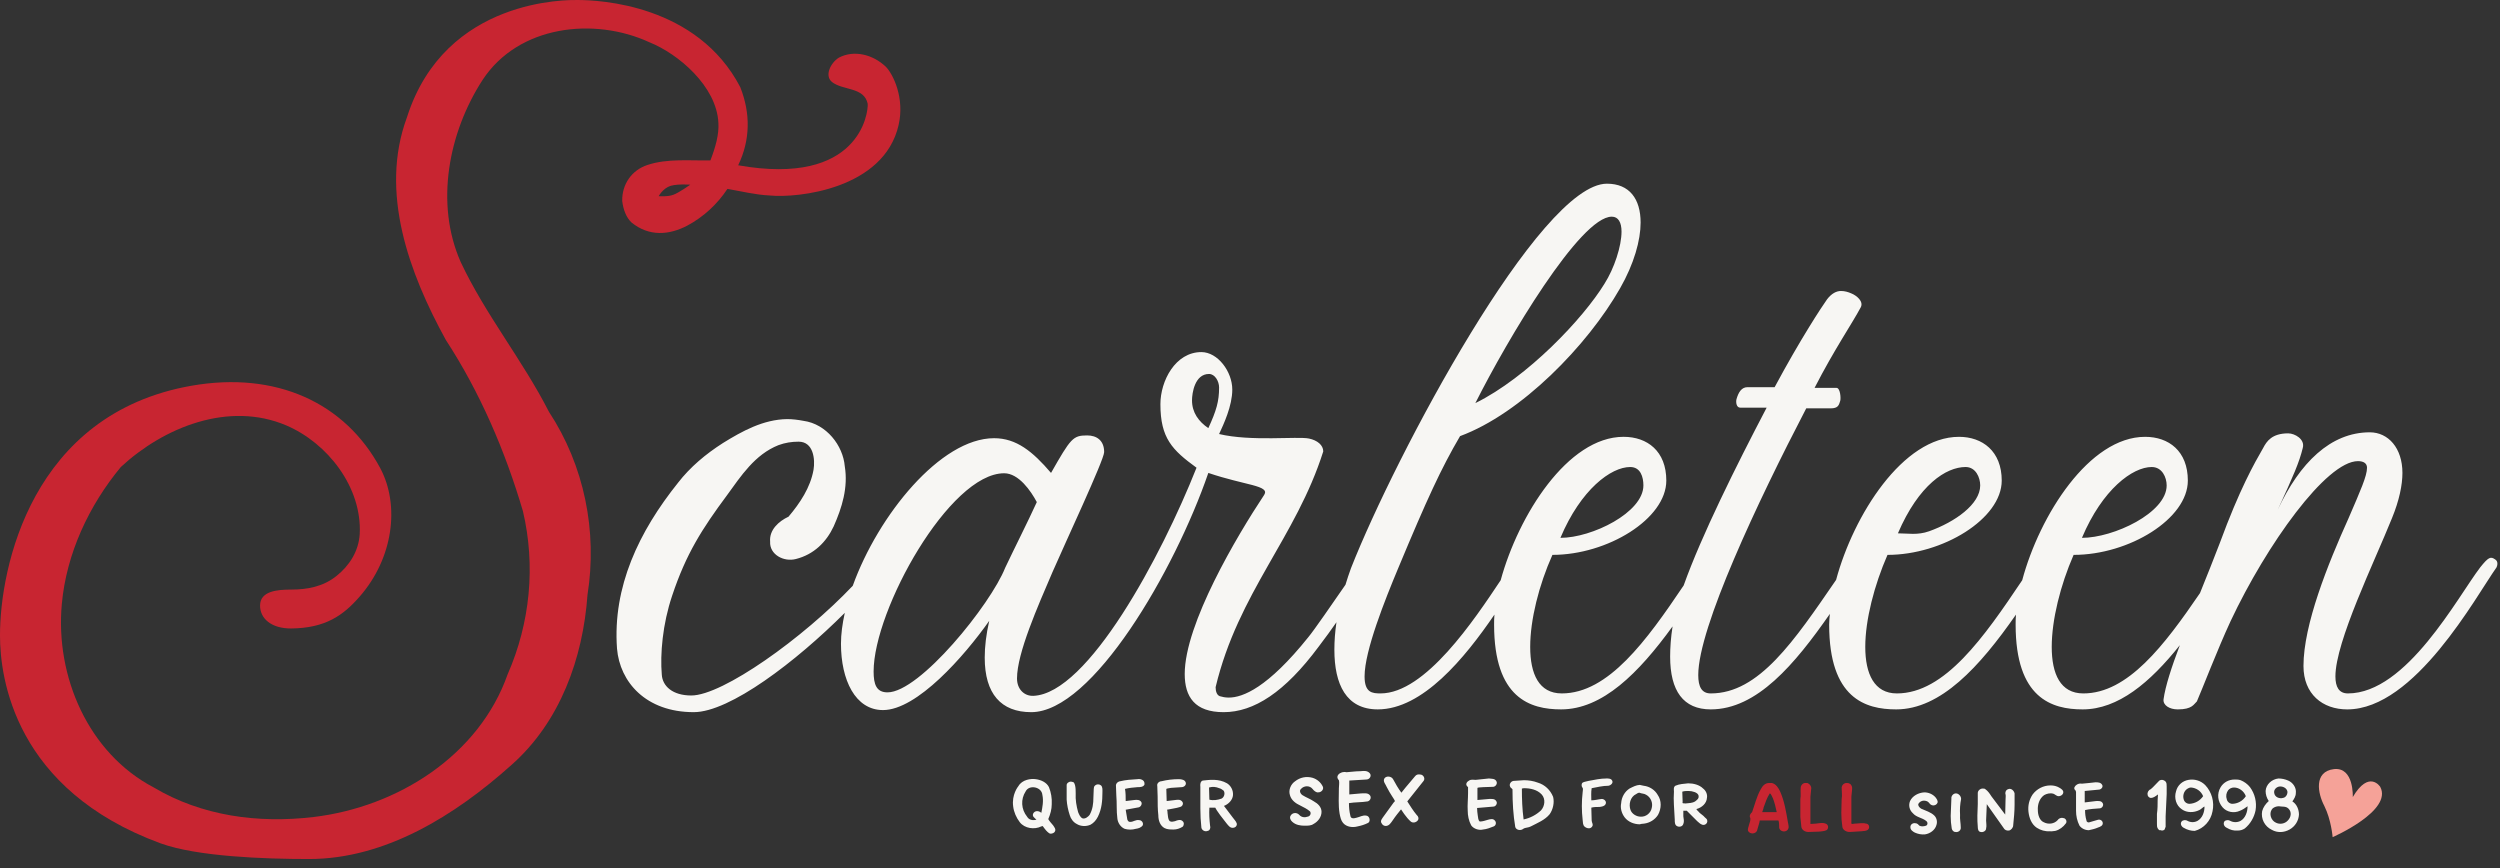 <?xml version="1.0" encoding="UTF-8" standalone="no"?>
<!-- Created with Inkscape (http://www.inkscape.org/) -->

<svg
   width="720"
   height="250"
   viewBox="0 0 72 25"
   version="1.1"
   id="svg5"
   xml:space="preserve"
   xmlns="http://www.w3.org/2000/svg"
   xmlns:svg="http://www.w3.org/2000/svg"><rect x="0" y="0" width="72" height="25" fill="#333333" stroke="none"/><defs
     id="defs2" /><g
     id="layer4"
     transform="translate(-80)"><path
       id="use13-53"
       d="m 15.06,-85.28 c 0.37,1.57 0.21,3.22 -0.44,4.7 -0.82,2.33 -3.16,3.82 -5.59,4.11 -1.6,0.19 -3.22,-0.03 -4.6,-0.85 -1.89,-0.99 -2.84,-3.2 -2.65,-5.28 0.13,-1.45 0.78,-2.84 1.7,-3.95 1.24,-1.15 3.11,-1.9 4.76,-1.2 1.2,0.51 2.19,1.79 2.12,3.13 -0.03,0.5 -0.3,0.91 -0.66,1.2 -0.39,0.32 -0.86,0.4 -1.32,0.4 -0.39,0 -0.89,0.04 -0.89,0.46 0,0.38 0.33,0.66 0.89,0.66 0.99,-0.01 1.5,-0.37 1.98,-0.92 0.97,-1.11 1.16,-2.63 0.59,-3.7 -1.01,-1.88 -3,-2.8 -5.44,-2.37 -4.6,0.81 -5.51,5.23 -5.51,7.19 0,1.24 0.43,4.45 4.63,5.99 1.05,0.38 2.98,0.45 4.27,0.45 2.2,0 4.21,-1.26 5.82,-2.7 1.41,-1.24 2.07,-3.08 2.2,-4.91 0.29,-1.82 -0.09,-3.72 -1.11,-5.27 -0.76,-1.49 -1.83,-2.8 -2.54,-4.31 -0.75,-1.69 -0.35,-3.74 0.63,-5.25 1.03,-1.57 3.21,-1.82 4.81,-1.08 0.82,0.33 1.93,1.26 1.98,2.32 0.02,0.33 -0.08,0.69 -0.23,1.08 -0.59,0.01 -1.24,-0.06 -1.81,0.13 -0.46,0.15 -0.74,0.56 -0.73,1.04 0.03,0.24 0.11,0.47 0.27,0.62 0.51,0.41 1.08,0.36 1.6,0.09 0.47,-0.25 0.87,-0.62 1.16,-1.06 0.41,0.07 0.8,0.17 1.22,0.19 0.79,0.08 3.29,-0.18 3.71,-2.03 0.18,-0.78 -0.16,-1.47 -0.37,-1.68 -0.37,-0.35 -0.91,-0.49 -1.35,-0.26 -0.24,0.15 -0.42,0.52 -0.2,0.7 0.31,0.25 0.93,0.14 1.03,0.63 0.02,0.25 -0.23,2.39 -3.73,1.77 0.35,-0.73 0.36,-1.49 0.06,-2.25 -1.24,-2.38 -4.05,-2.51 -4.69,-2.51 -0.23,0 -3.81,-0.08 -4.91,3.38 -0.8,2.16 0.07,4.5 1.12,6.41 0.99,1.52 1.71,3.2 2.22,4.93 z m 4.26,-9.37 c 0.23,-0.06 0.56,-0.03 0.56,-0.03 0,0 -0.34,0.24 -0.49,0.29 -0.15,0.06 -0.42,0.04 -0.42,0.04 0,0 0.12,-0.23 0.35,-0.3 z"
       style="display:inline;fill:#c82531"
       transform="translate(80,100)" /><path
       id="use14-60"
       d="m 19.53,-86.1 c -1.13,1.41 -1.89,3 -1.76,4.78 0.08,0.96 0.83,1.83 2.21,1.83 1.04,0 2.95,-1.46 4.35,-2.86 -0.07,0.32 -0.11,0.61 -0.11,0.89 0,1.04 0.41,1.91 1.21,1.91 0.98,0 2.34,-1.55 3.06,-2.57 -0.09,0.4 -0.13,0.74 -0.13,1.06 0,1.04 0.47,1.57 1.34,1.57 1.76,0 4.13,-4.07 5.1,-6.89 1.06,0.36 1.78,0.36 1.61,0.63 -0.79,1.19 -2.29,3.72 -2.29,5.16 0,0.66 0.29,1.1 1.12,1.1 0.87,0 1.76,-0.57 2.74,-1.89 0.2,-0.26 0.37,-0.5 0.51,-0.7 -0.04,0.27 -0.06,0.54 -0.06,0.79 0,1 0.34,1.72 1.25,1.72 1.29,0 2.5,-1.47 3.36,-2.73 -0.01,0.1 -0.01,0.2 -0.01,0.29 0,2.12 1.04,2.44 1.93,2.44 1.19,0 2.23,-1.04 3.21,-2.39 -0.05,0.32 -0.07,0.61 -0.07,0.87 0,0.99 0.38,1.52 1.17,1.52 1.33,0 2.42,-1.3 3.43,-2.75 -0.01,0.11 -0.02,0.21 -0.02,0.31 0,2.12 1.04,2.44 1.93,2.44 1.28,0 2.4,-1.22 3.45,-2.73 -0.01,0.1 -0.01,0.2 -0.01,0.29 0,2.12 1.04,2.44 1.93,2.44 1.02,0 1.94,-0.77 2.8,-1.85 -0.24,0.63 -0.42,1.19 -0.47,1.56 -0.02,0.17 0.17,0.29 0.41,0.29 0.42,0 0.46,-0.15 0.55,-0.23 0.15,-0.34 0.59,-1.49 0.97,-2.31 1.04,-2.21 2.76,-4.61 3.67,-4.61 0.17,0 0.26,0.07 0.26,0.19 0,0.24 -0.19,0.66 -0.53,1.45 -0.6,1.33 -1.3,3.07 -1.3,4.26 0,0.81 0.55,1.25 1.26,1.25 1.95,0 3.71,-3.26 4.3,-4.09 0.02,-0.04 0.06,-0.17 -0.04,-0.23 -0.13,-0.09 -0.19,-0.07 -0.43,0.23 -0.65,0.85 -2.12,3.63 -3.81,3.63 -0.26,0 -0.36,-0.19 -0.36,-0.49 0,-1 1.12,-3.29 1.63,-4.56 0.21,-0.51 0.3,-0.96 0.3,-1.3 0,-0.72 -0.41,-1.17 -0.94,-1.17 -1.13,0 -2.02,0.88 -2.65,2.23 0.46,-1 0.62,-1.37 0.72,-1.78 0.07,-0.25 -0.23,-0.42 -0.42,-0.42 -0.47,0 -0.62,0.23 -0.72,0.42 -0.26,0.45 -0.68,1.19 -1.25,2.74 -0.17,0.45 -0.37,0.94 -0.57,1.44 -1.03,1.51 -2.08,2.89 -3.36,2.89 -0.66,0 -0.91,-0.56 -0.91,-1.34 0,-0.78 0.25,-1.78 0.63,-2.65 1.6,0 3.29,-1.04 3.29,-2.14 0,-0.85 -0.55,-1.26 -1.23,-1.26 -1.61,0 -3.04,2.26 -3.54,4.13 -1.1,1.64 -2.23,3.26 -3.61,3.26 -0.65,0 -0.91,-0.56 -0.91,-1.34 0,-0.78 0.26,-1.78 0.64,-2.65 1.59,0 3.29,-1.04 3.29,-2.14 0,-0.85 -0.56,-1.26 -1.23,-1.26 -1.62,0 -3.04,2.26 -3.54,4.12 -1.21,1.76 -2.22,3.27 -3.61,3.27 -0.26,0 -0.36,-0.19 -0.36,-0.53 0,-1.36 1.71,-4.99 3.11,-7.68 h 0.7 c 0.22,0 0.24,-0.09 0.28,-0.22 0.02,-0.08 0,-0.37 -0.11,-0.37 h -0.63 c 0.57,-1.11 1.08,-1.85 1.33,-2.32 0.09,-0.17 -0.12,-0.34 -0.27,-0.4 -0.09,-0.04 -0.19,-0.07 -0.3,-0.07 -0.13,0 -0.27,0.07 -0.4,0.24 -0.15,0.21 -0.77,1.15 -1.51,2.53 h -0.78 c -0.17,0 -0.26,0.14 -0.32,0.35 -0.02,0.09 0,0.24 0.11,0.24 h 0.76 c -0.88,1.68 -1.88,3.69 -2.39,5.12 -1.07,1.59 -2.17,3.11 -3.51,3.11 -0.66,0 -0.91,-0.56 -0.91,-1.34 0,-0.78 0.25,-1.78 0.64,-2.65 1.59,0 3.28,-1.04 3.28,-2.14 0,-0.85 -0.55,-1.26 -1.23,-1.26 -1.61,0 -3.03,2.26 -3.54,4.13 -0.76,1.14 -2.17,3.26 -3.46,3.26 -0.24,0 -0.46,-0.02 -0.46,-0.49 0,-0.74 0.59,-2.21 0.97,-3.12 0.83,-1.99 1.23,-2.86 1.78,-3.8 1.76,-0.65 3.67,-2.61 4.61,-4.26 0.4,-0.7 0.59,-1.38 0.59,-1.89 0,-0.68 -0.32,-1.12 -0.97,-1.12 -1.93,0 -6.09,7.82 -7.37,11.07 -0.06,0.16 -0.11,0.32 -0.16,0.48 -0.36,0.52 -0.91,1.32 -1.07,1.51 -1.17,1.46 -1.89,1.74 -2.29,1.74 -0.11,0 -0.19,-0.02 -0.26,-0.04 -0.08,-0.03 -0.12,-0.13 -0.12,-0.26 0.65,-2.72 2.32,-4.32 3.1,-6.79 0,-0.18 -0.17,-0.32 -0.41,-0.37 -0.33,-0.07 -1.67,0.09 -2.59,-0.13 0.13,-0.28 0.38,-0.81 0.38,-1.28 0,-0.52 -0.42,-1.08 -0.89,-1.08 -0.75,0 -1.18,0.83 -1.18,1.5 0,0.98 0.34,1.32 1.04,1.83 -1.01,2.55 -3.13,6.51 -4.7,6.57 -0.26,0.01 -0.47,-0.19 -0.47,-0.5 0,-0.73 0.6,-2.08 1.02,-3.06 0.36,-0.83 1.49,-3.24 1.49,-3.46 0,-0.34 -0.22,-0.48 -0.49,-0.48 -0.41,0 -0.47,0.08 -1.04,1.08 -0.53,-0.62 -1,-1 -1.64,-1 -1.54,0 -3.34,2.22 -4.07,4.25 -1.43,1.51 -3.75,3.16 -4.65,3.16 -0.54,0 -0.83,-0.27 -0.85,-0.6 -0.05,-0.59 0.02,-1.45 0.3,-2.28 0.4,-1.2 0.86,-1.92 1.58,-2.89 0.4,-0.55 0.8,-1.17 1.48,-1.44 0.19,-0.07 0.38,-0.1 0.58,-0.1 0.43,0 0.48,0.51 0.43,0.81 -0.09,0.51 -0.39,0.96 -0.72,1.35 -0.28,0.13 -0.56,0.38 -0.53,0.72 -0.02,0.37 0.39,0.59 0.74,0.5 0.52,-0.13 0.88,-0.49 1.09,-0.94 0.24,-0.54 0.42,-1.12 0.32,-1.73 -0.05,-0.6 -0.53,-1.22 -1.19,-1.31 -0.16,-0.03 -0.32,-0.05 -0.47,-0.05 -0.69,0.01 -1.3,0.35 -1.85,0.69 -0.5,0.32 -0.94,0.69 -1.29,1.14 z m 26.89,-7.66 c 0.19,0 0.28,0.17 0.28,0.43 0,0.42 -0.21,1.06 -0.49,1.5 -0.61,1 -2.22,2.7 -3.72,3.44 0.93,-1.85 3.02,-5.37 3.93,-5.37 z m -11.6,4.53 c 0.17,0 0.29,0.21 0.29,0.39 0,0.4 -0.08,0.67 -0.31,1.17 -0.28,-0.19 -0.47,-0.45 -0.47,-0.8 0,-0.21 0.08,-0.76 0.49,-0.76 z m 12.13,2.68 c 0.3,0 0.38,0.29 0.38,0.53 0,0.78 -1.48,1.51 -2.39,1.51 0.59,-1.4 1.46,-2.04 2.01,-2.04 z m 9.66,0 c 0.29,0 0.42,0.3 0.42,0.53 0,0.54 -0.72,1.05 -1.47,1.32 -0.34,0.12 -0.61,0.06 -0.9,0.06 0.6,-1.4 1.39,-1.91 1.95,-1.91 z m 5.36,0 c 0.3,0 0.43,0.3 0.43,0.53 0,0.79 -1.53,1.51 -2.44,1.51 0.59,-1.4 1.46,-2.04 2.01,-2.04 z m -33.05,0.18 c 0.42,0 0.77,0.51 0.94,0.83 -0.25,0.55 -0.65,1.34 -0.91,1.89 -0.42,1.06 -2.46,3.59 -3.39,3.59 -0.32,0 -0.4,-0.23 -0.4,-0.6 0,-1.78 2.19,-5.71 3.76,-5.71 z"
       style="display:inline;fill:#f7f6f3;fill-opacity:1"
       transform="translate(80,100)" /><path
       d="m 31.63,-77.41 c -0.04,0 -0.07,0.01 -0.1,0.04 -0.02,0.02 -0.03,0.05 -0.03,0.09 l -0.01,0.25 c 0,0.17 -0.02,0.34 -0.11,0.5 -0.04,0.05 -0.12,0.12 -0.2,0.1 -0.07,-0.03 -0.1,-0.11 -0.13,-0.18 -0.05,-0.18 -0.08,-0.36 -0.07,-0.54 0,-0.08 0,-0.16 -0.02,-0.24 -0.01,-0.03 -0.02,-0.06 -0.04,-0.08 -0.03,-0.01 -0.06,-0.02 -0.08,-0.02 -0.06,0 -0.13,0.05 -0.12,0.12 v 0.4 c 0.01,0.15 0.04,0.3 0.09,0.45 0.03,0.1 0.1,0.2 0.2,0.25 0.11,0.07 0.27,0.08 0.4,0.02 0.09,-0.05 0.16,-0.13 0.21,-0.23 0.11,-0.22 0.13,-0.46 0.13,-0.7 0,-0.07 0.01,-0.15 -0.04,-0.2 -0.03,-0.02 -0.05,-0.03 -0.08,-0.03 z m 1.97,0.48 -0.01,-0.35 c 0.04,-0.02 0.1,-0.02 0.14,-0.03 l 0.3,-0.02 c 0.07,0 0.14,-0.06 0.12,-0.13 -0.02,-0.08 -0.12,-0.1 -0.2,-0.1 -0.17,0 -0.34,0.02 -0.5,0.06 -0.057,0 -0.141,0.055 -0.12,0.14 l 0.01,0.3 c 0,0.19 0,0.37 0.02,0.54 0,0.15 0.05,0.3 0.18,0.37 0.08,0.04 0.17,0.04 0.26,0.04 0.09,0 0.18,-0.03 0.26,-0.08 0.04,-0.04 0.05,-0.12 0,-0.16 -0.06,-0.06 -0.15,-0.03 -0.22,0 -0.05,0.01 -0.1,0.03 -0.15,0 -0.05,-0.05 -0.05,-0.12 -0.06,-0.2 -0.01,-0.04 0,-0.09 -0.02,-0.13 0.13,-0.03 0.26,-0.04 0.38,-0.08 0.07,-0.02 0.1,-0.1 0.06,-0.15 -0.05,-0.07 -0.13,-0.06 -0.2,-0.05 -0.083,0.011 -0.167,0.021 -0.25,0.03 z m -1.18,0 c 0,-0.12 0,-0.24 -0.02,-0.35 0.12,-0.03 0.24,-0.04 0.36,-0.05 0.07,0 0.16,0 0.2,-0.07 0.026,-0.155 -0.145,-0.174 -0.2,-0.16 -0.17,0.01 -0.34,0.02 -0.5,0.06 -0.07,0.01 -0.13,0.07 -0.12,0.14 l 0.01,0.27 c 0.02,0.22 0,0.44 0.03,0.66 0.01,0.12 0.09,0.25 0.21,0.3 0.1,0.03 0.22,0.03 0.32,0 0.07,-0.01 0.15,-0.03 0.2,-0.1 0.03,-0.07 -0.03,-0.15 -0.1,-0.15 -0.1,-0.02 -0.17,0.05 -0.25,0.05 -0.07,0.01 -0.1,-0.06 -0.1,-0.11 l -0.04,-0.24 0.38,-0.07 c 0.06,-0.02 0.1,-0.1 0.07,-0.15 -0.04,-0.07 -0.13,-0.07 -0.2,-0.06 z m 2.91,0.65 c 0.05,0.06 0.1,0.13 0.18,0.12 0.06,0 0.12,-0.05 0.11,-0.12 -0.02,-0.07 -0.08,-0.12 -0.12,-0.18 l -0.25,-0.33 c 0.13,-0.05 0.25,-0.17 0.26,-0.31 0.01,-0.14 -0.06,-0.27 -0.17,-0.34 -0.24,-0.14 -0.51,-0.1 -0.7,-0.08 -0.07,0.02 -0.08,0.11 -0.07,0.18 v 0.62 c 0,0.19 0.01,0.38 0.03,0.56 0.02,0.08 0.11,0.12 0.18,0.09 0.07,-0.01 0.09,-0.1 0.07,-0.15 -0.02,-0.17 -0.03,-0.35 -0.02,-0.52 H 35 c 0.011,0.012 -10e-4,0.046 0.33,0.46 z m -0.09,-0.95 c 0.05,0.07 0.02,0.19 -0.06,0.23 -0.11,0.04 -0.24,0.06 -0.35,0.03 l -0.01,-0.35 c 0.1,-0.03 0.2,-0.02 0.295,0.02 0.045,0.01 0.085,0.04 0.125,0.07 z m -6.06,0.46 c 0.02,0.16 0.09,0.32 0.19,0.45 0.14,0.18 0.42,0.22 0.62,0.12 l 0.04,-0.01 c 0,0 0.09,0.13 0.14,0.17 0.03,0.03 0.06,0.05 0.09,0.05 0.04,0 0.1,-0.02 0.12,-0.06 0.04,-0.07 -0.02,-0.13 -0.05,-0.18 -0.05,-0.06 -0.1,-0.11 -0.14,-0.18 0.06,-0.14 0.1,-0.28 0.1,-0.43 0.01,-0.17 -0.02,-0.34 -0.08,-0.49 -0.07,-0.14 -0.23,-0.21 -0.38,-0.23 -0.14,-0.02 -0.39,0.01 -0.5,0.2 -0.007,0.007 -0.201,0.247 -0.15,0.59 z m 0.81,0.18 c 0,0 -0.05,-0.05 -0.12,-0.05 -0.1,0 -0.16,0.11 -0.1,0.17 l 0.08,0.08 c -0.105,0.021 -0.213,0.01 -0.27,-0.09 -0.17,-0.21 -0.19,-0.5 -0.04,-0.73 0.1,-0.2 0.46,-0.13 0.48,0.1 0.04,0.18 -1.13e-4,0.37 -0.03,0.52 z"
       id="use15-0"
       style="display:inline;fill:#f7f6f3;fill-opacity:1"
       transform="translate(80,100)" /><path
       d="m 47.34,-77.37 c 0.17,0.02 0.32,0.12 0.4,0.26 0.12,0.17 0.11,0.4 0.01,0.58 -0.09,0.14 -0.24,0.23 -0.4,0.25 -0.04,0.01 -0.08,0 -0.12,0.02 -0.17,0 -0.34,-0.07 -0.44,-0.2 -0.09,-0.12 -0.13,-0.27 -0.1,-0.41 0.01,-0.17 0.1,-0.33 0.24,-0.42 0.1,-0.05 0.19,-0.1 0.295,-0.105 z m -0.22,0.24 c -0.17,0.08 -0.22,0.3 -0.16,0.46 0.04,0.11 0.17,0.19 0.29,0.19 0.15,0.01 0.29,-0.1 0.32,-0.25 0.04,-0.15 -0.03,-0.31 -0.16,-0.38 -0.06,-0.04 -0.13,-0.03 -0.195,-0.06 -0.035,0 -0.065,0.02 -0.095,0.04 z m 1.5,-0.31 c 0.15,0 0.32,0.04 0.43,0.15 0.08,0.06 0.13,0.17 0.11,0.27 -0.01,0.16 -0.15,0.28 -0.3,0.32 -0.01,0.02 0.06,0.07 0.08,0.1 0.05,0.05 0.11,0.08 0.16,0.14 0.03,0.03 0.07,0.05 0.07,0.1 0.01,0.08 -0.08,0.14 -0.15,0.11 -0.06,-0.02 -0.1,-0.07 -0.14,-0.1 l -0.3,-0.3 h -0.1 v 0.16 c 0.01,0.07 0.03,0.15 0,0.22 -0.03,0.1 -0.17,0.1 -0.22,0.03 -0.04,-0.07 -0.02,-0.14 -0.03,-0.21 -0.01,-0.25 -0.04,-0.5 -0.02,-0.75 0,-0.05 -0.02,-0.13 0.04,-0.17 0.116,-0.052 0.245,-0.056 0.37,-0.07 z m 0.01,0.22 c -0.06,0 -0.12,0 -0.18,0.02 l 0.01,0.3 c -0.02,0.05 0.04,0.03 0.08,0.04 0.1,-0.01 0.2,-0.01 0.28,-0.06 0.05,-0.04 0.11,-0.08 0.1,-0.15 0,-0.06 -0.06,-0.1 -0.12,-0.12 -0.06,-0.02 -0.11,-0.03 -0.17,-0.03 z m -2.36,-0.36 c 0.05,0 0.13,0 0.16,0.06 0.04,0.07 -0.04,0.14 -0.11,0.15 -0.16,0 -0.32,0.04 -0.48,0.07 -0.02,0.12 -0.01,0.23 -0.01,0.35 0.1,0 0.2,-0.03 0.3,-0.04 0.08,0 0.15,0.08 0.11,0.15 -0.03,0.06 -0.1,0.07 -0.17,0.08 -0.08,0 -0.16,0 -0.24,0.02 0.001,0.123 0.006,0.247 0.01,0.37 0,0.06 0.06,0.12 0.01,0.18 -0.05,0.07 -0.15,0.05 -0.21,0 -0.06,-0.05 -0.05,-0.13 -0.06,-0.2 -0.03,-0.26 -0.03,-0.53 0,-0.79 0,-0.04 0.02,-0.1 0,-0.13 -0.04,-0.04 -0.04,-0.12 0,-0.15 0.05,-0.03 0.11,-0.03 0.17,-0.05 0.17,-0.03 0.34,-0.07 0.52,-0.07 z m -3.39,0 -0.38,0.04 c -0.06,0 -0.13,-0.02 -0.19,0.02 -0.06,0.03 -0.11,0.1 -0.06,0.16 l 0.03,0.03 v 0.17 c 0,0.17 -0.02,0.34 -0.01,0.5 0,0.15 0.03,0.3 0.1,0.43 0.07,0.1 0.22,0.15 0.34,0.12 0.11,-0.01 0.21,-0.05 0.31,-0.09 0.07,-0.03 0.08,-0.12 0.03,-0.17 -0.05,-0.06 -0.13,-0.04 -0.2,-0.02 -0.07,0.02 -0.15,0.05 -0.23,0.05 -0.05,-0.03 -0.05,-0.11 -0.06,-0.17 -0.01,-0.07 -0.02,-0.15 -0.02,-0.22 l 0.47,-0.04 c 0.07,0 0.13,-0.1 0.08,-0.16 -0.04,-0.07 -0.13,-0.06 -0.2,-0.06 l -0.34,0.03 v -0.35 c 0.05,-0.02 0.11,-0.01 0.17,-0.02 l 0.29,-0.01 c 0.07,-0.01 0.13,-0.1 0.08,-0.17 -0.04,-0.07 -0.14,-0.06 -0.21,-0.07 z m -4.82,0.96 c 0,-0.14 -0.11,-0.24 -0.22,-0.3 -0.1,-0.07 -0.22,-0.11 -0.33,-0.18 -0.06,-0.04 -0.1,-0.13 -0.04,-0.18 0.09,-0.1 0.25,-0.1 0.33,0 0.04,0.05 0.1,0.11 0.17,0.1 0.08,0 0.16,-0.08 0.13,-0.16 -0.06,-0.13 -0.17,-0.22 -0.3,-0.26 -0.18,-0.05 -0.36,-0.01 -0.5,0.1 -0.12,0.08 -0.2,0.25 -0.15,0.4 0.04,0.15 0.17,0.24 0.3,0.3 0.1,0.05 0.2,0.1 0.28,0.17 0.04,0.06 0,0.14 -0.07,0.15 -0.08,0.03 -0.18,0.02 -0.24,-0.05 -0.07,-0.08 -0.2,-0.07 -0.25,0.02 -0.04,0.06 0,0.14 0.05,0.18 0.1,0.09 0.23,0.11 0.35,0.11 0.1,0 0.19,0 0.26,-0.05 0.13,-0.07 0.23,-0.2 0.23,-0.35 z M 41,-77.51 c 0.05,-0.07 0,-0.16 -0.07,-0.18 -0.1,-0.02 -0.14,0 -0.18,0.05 l -0.27,0.32 -0.12,0.15 c -0.09,-0.12 -0.17,-0.26 -0.24,-0.39 -0.05,-0.09 -0.2,-0.1 -0.25,-0.02 -0.05,0.09 0.04,0.17 0.07,0.25 0.1,0.2 0.23,0.37 0.23,0.39 v 0.02 l -0.03,0.03 -0.29,0.4 c -0.04,0.06 -0.11,0.13 -0.06,0.2 0.05,0.1 0.17,0.1 0.24,0.02 0.05,-0.05 0.12,-0.17 0.2,-0.27 l 0.12,-0.15 c 0,0 0.15,0.24 0.28,0.35 0.06,0.05 0.15,0.03 0.2,-0.03 0.04,-0.05 0.02,-0.12 -0.03,-0.16 -0.1,-0.12 -0.18,-0.25 -0.27,-0.39 z m -2.22,-0.25 c -0.02,0 -0.08,-0.03 -0.19,0.03 -0.08,0.05 -0.1,0.13 -0.03,0.2 0.02,0.07 0,0.15 0,0.23 0,0.24 -0.02,0.49 0.02,0.73 0.02,0.1 0.04,0.2 0.1,0.27 0.1,0.12 0.28,0.14 0.42,0.1 0.1,-0.02 0.2,-0.05 0.3,-0.1 0.08,-0.04 0.05,-0.2 -0.05,-0.21 -0.1,-0.02 -0.19,0.04 -0.28,0.06 -0.07,0.02 -0.17,0.04 -0.18,-0.06 -0.03,-0.12 -0.04,-0.24 -0.04,-0.36 0.18,-0.03 0.36,-0.02 0.54,-0.05 0.08,-0.02 0.12,-0.13 0.05,-0.19 -0.06,-0.06 -0.16,-0.04 -0.24,-0.04 l -0.34,0.03 v -0.4 l 0.49,-0.03 c 0.1,0 0.16,-0.11 0.1,-0.18 -0.07,-0.08 -0.17,-0.07 -0.26,-0.06 -0.168,0 -0.347,0.03 -0.41,0.03 z m 5.11,0.23 -0.3,0.02 c -0.08,0.01 -0.13,0.1 -0.1,0.16 0.01,0.05 0.08,0.06 0.07,0.1 0,0.36 0.02,0.72 0.08,1.07 0.03,0.09 0.16,0.11 0.23,0.05 0.06,-0.04 0.15,-0.03 0.22,-0.07 0.19,-0.1 0.4,-0.18 0.54,-0.35 0.1,-0.14 0.14,-0.34 0.1,-0.5 -0.08,-0.2 -0.24,-0.35 -0.44,-0.41 -0.13,-0.05 -0.27,-0.07 -0.4,-0.07 z m 0,0.23 c 0.18,0 0.38,0.04 0.51,0.18 0.12,0.13 0.09,0.34 -0.02,0.46 -0.14,0.13 -0.31,0.22 -0.5,0.26 -0.04,-0.3 -0.05,-0.59 -0.05,-0.89 z"
       id="use16-0"
       style="display:inline;fill:#f7f6f3;fill-opacity:1"
       transform="translate(80,100)" /><path
       d="m 65.34,-76.93 c -0.09,0.08 -0.16,0.18 -0.19,0.29 -0.04,0.22 0.07,0.44 0.28,0.54 0.16,0.09 0.35,0.08 0.51,-0.01 0.16,-0.09 0.26,-0.25 0.27,-0.43 0,-0.14 -0.06,-0.3 -0.19,-0.38 0.05,-0.07 0.1,-0.15 0.1,-0.24 0.02,-0.15 -0.08,-0.3 -0.22,-0.36 -0.09,-0.04 -0.19,-0.06 -0.28,-0.06 -0.19,0.02 -0.36,0.17 -0.37,0.36 0,0.1 0.03,0.2 0.09,0.29 z m 0.41,-0.09 c -0.1,0.03 -0.23,-0.02 -0.25,-0.13 -0.031,-0.107 0.071,-0.2 0.17,-0.2 0.1,0 0.2,0.06 0.21,0.16 0,0.07 -0.05,0.16 -0.13,0.17 z m 0.14,0.65 c -0.09,0.1 -0.24,0.12 -0.35,0.06 -0.13,-0.06 -0.2,-0.25 -0.11,-0.38 0.04,-0.06 0.13,-0.09 0.2,-0.09 0.1,0.02 0.2,-0.01 0.28,0.07 0.1,0.1 0.07,0.25 -0.02,0.34 z m -1.88,-0.38 c 0.12,0.14 0.33,0.18 0.5,0.1 0.08,-0.03 0.15,-0.08 0.22,-0.13 0,0.16 -0.06,0.34 -0.2,0.42 -0.09,0.05 -0.21,0.05 -0.3,0 -0.04,-0.03 -0.13,-0.03 -0.17,0.02 -0.04,0.07 0,0.15 0.07,0.18 0.1,0.06 0.2,0.09 0.32,0.08 0.07,0 0.14,-0.02 0.2,-0.06 0.16,-0.13 0.27,-0.32 0.31,-0.52 0.04,-0.24 -0.02,-0.48 -0.16,-0.67 -0.07,-0.09 -0.17,-0.16 -0.27,-0.2 -0.06,-0.02 -0.11,-0.02 -0.17,-0.02 -0.17,0 -0.32,0.08 -0.405,0.22 -0.115,0.19 -0.085,0.42 0.055,0.58 z m 0.67,-0.32 c -0.09,0.14 -0.24,0.22 -0.4,0.22 -0.08,-0.01 -0.14,-0.07 -0.15,-0.14 -0.03,-0.09 -0.01,-0.18 0.04,-0.25 0.04,-0.05 0.1,-0.08 0.17,-0.08 0.15,0 0.29,0.11 0.34,0.25 z m -0.96,0.44 c 0.06,-0.27 -0.02,-0.56 -0.21,-0.76 -0.13,-0.13 -0.31,-0.18 -0.48,-0.15 -0.18,0.03 -0.32,0.16 -0.36,0.33 -0.06,0.19 0,0.41 0.17,0.52 0.14,0.1 0.34,0.1 0.5,0.02 0.05,-0.02 0.12,-0.1 0.15,-0.1 0,0.16 -0.06,0.33 -0.2,0.41 -0.09,0.05 -0.2,0.05 -0.29,0 -0.04,-0.03 -0.13,-0.03 -0.17,0.02 -0.05,0.07 0,0.15 0.06,0.18 0.1,0.06 0.21,0.09 0.32,0.09 0.26,-0.07 0.46,-0.29 0.51,-0.56 z m -0.27,-0.44 c -0.09,0.13 -0.23,0.21 -0.39,0.22 -0.08,0 -0.15,-0.05 -0.17,-0.13 -0.03,-0.1 0,-0.23 0.1,-0.3 0.03,-0.02 0.07,-0.04 0.11,-0.04 0.15,0.01 0.29,0.1 0.35,0.25 z m -1.51,-0.2 c -0.06,0.02 -0.1,0.09 -0.09,0.15 0,0.03 0.01,0.05 0.03,0.07 0.02,0.02 0.04,0.03 0.07,0.03 0.06,0 0.12,-0.04 0.2,-0.1 l -0.01,0.16 c 0,0.13 0,0.26 -0.02,0.4 v 0.28 c 0,0.06 0,0.1 0.02,0.13 0.01,0.03 0.03,0.04 0.05,0.06 h 0.04 l 0.03,0.01 h 0.01 c 0.02,0 0.05,-0.01 0.07,-0.03 0.01,-0.02 0.02,-0.05 0.03,-0.08 v -0.3 l 0.03,-0.64 v -0.22 c 0,-0.06 0,-0.1 -0.03,-0.14 -0.03,-0.03 -0.07,-0.05 -0.11,-0.05 -0.03,0 -0.06,0.01 -0.08,0.03 -0.083,0.078 -0.152,0.168 -0.24,0.24 z m -5.61,0.12 c -0.08,0 -0.14,0.08 -0.13,0.15 l -0.02,0.5 c 0,0.12 0.01,0.24 0.03,0.36 0.01,0.05 0.05,0.1 0.1,0.1 0.08,0.02 0.17,-0.04 0.16,-0.13 0,-0.12 -0.03,-0.24 -0.02,-0.36 -0.01,-0.16 0,-0.31 0.03,-0.46 0,-0.08 -0.07,-0.16 -0.15,-0.16 z m -0.91,-0.03 c 0.12,0 0.24,0.05 0.32,0.14 0.03,0.04 0.08,0.1 0.06,0.16 -0.04,0.09 -0.16,0.1 -0.22,0.03 -0.03,-0.04 -0.06,-0.07 -0.1,-0.08 -0.09,-0.03 -0.18,0 -0.23,0.08 -0.02,0.05 0.03,0.11 0.08,0.14 0.13,0.06 0.28,0.1 0.38,0.2 0.07,0.07 0.09,0.18 0.06,0.27 -0.04,0.15 -0.19,0.25 -0.33,0.27 -0.1,0.01 -0.2,-0.01 -0.29,-0.05 -0.06,-0.03 -0.13,-0.08 -0.13,-0.15 -0.01,-0.08 0.07,-0.14 0.15,-0.12 0.05,0 0.08,0.04 0.11,0.07 0.06,0.03 0.13,0.02 0.19,0 0.05,-0.02 0.06,-0.1 0,-0.14 -0.11,-0.09 -0.28,-0.1 -0.38,-0.22 -0.1,-0.09 -0.13,-0.23 -0.08,-0.35 0.07,-0.15 0.24,-0.24 0.41,-0.25 z m 1.68,-0.11 c 0.03,0 0.06,0 0.08,0.02 0.07,0.05 0.12,0.12 0.17,0.2 l 0.4,0.53 0.01,-0.44 c 0,-0.05 0.01,-0.1 0,-0.14 -0.02,-0.06 0.01,-0.13 0.07,-0.15 0.08,-0.04 0.17,0.03 0.19,0.12 v 0.32 c 0,0.2 -0.02,0.4 -0.04,0.6 0,0.06 -0.05,0.13 -0.12,0.15 -0.07,0.01 -0.13,-0.02 -0.16,-0.08 l -0.48,-0.68 -0.02,0.47 c 0,0.07 0.02,0.15 0,0.23 0,0.07 -0.09,0.12 -0.16,0.1 -0.07,-0.01 -0.08,-0.09 -0.08,-0.15 -0.02,-0.21 -0.01,-0.43 0,-0.65 v -0.32 c 0,-0.07 0.07,-0.13 0.14,-0.13 z m 1.95,-0.09 c 0.07,0 0.14,0.01 0.21,0.04 0.06,0.03 0.14,0.07 0.16,0.13 0.02,0.08 -0.06,0.14 -0.13,0.14 -0.06,0 -0.1,-0.05 -0.15,-0.07 -0.1,-0.03 -0.2,0 -0.27,0.04 -0.14,0.1 -0.19,0.28 -0.18,0.43 0,0.14 0.05,0.3 0.17,0.35 0.13,0.07 0.3,0.05 0.4,-0.06 0.03,-0.05 0.1,-0.08 0.16,-0.06 0.07,0 0.12,0.09 0.08,0.15 -0.08,0.11 -0.19,0.19 -0.31,0.22 -0.05,0 -0.1,0.02 -0.15,0.01 -0.14,0.01 -0.27,-0.03 -0.38,-0.1 -0.15,-0.1 -0.22,-0.28 -0.24,-0.46 -0.02,-0.18 0.02,-0.35 0.12,-0.5 0.12,-0.16 0.31,-0.26 0.51,-0.26 z m 1.3,-0.09 c 0.06,0 0.15,0 0.19,0.07 0.04,0.06 -0.02,0.13 -0.08,0.14 l -0.42,0.04 v 0.33 l 0.33,-0.04 c 0.06,0 0.14,-0.01 0.18,0.05 0.05,0.06 0,0.15 -0.07,0.16 -0.15,0.01 -0.3,0.02 -0.43,0.05 0,0.1 0.01,0.2 0.04,0.3 0,0.04 0.05,0.07 0.09,0.05 l 0.24,-0.07 c 0.07,-0.02 0.14,0.03 0.14,0.1 0,0.07 -0.07,0.1 -0.13,0.12 -0.09,0.04 -0.18,0.06 -0.27,0.08 -0.11,0 -0.21,-0.05 -0.27,-0.13 -0.07,-0.14 -0.1,-0.28 -0.1,-0.43 v -0.46 c 0,-0.05 0.01,-0.11 -0.03,-0.14 -0.05,-0.05 0,-0.12 0.05,-0.15 0.04,-0.03 0.1,-0.04 0.15,-0.03 l 0.21,-0.02 z"
       id="use17-97"
       style="display:inline;fill:#f7f6f3;fill-opacity:1"
       transform="translate(80,100)" /><path
       id="use18-2"
       d="m 53.18,-77.45 c 0.03,0 0.06,0 0.09,0.02 0.06,0.03 0.08,0.1 0.07,0.17 l -0.02,0.2 v 0.74 c -0.02,0.08 0.06,0.04 0.1,0.04 0.1,0 0.22,-0.03 0.32,0 0.08,0 0.12,0.1 0.07,0.16 -0.05,0.06 -0.13,0.05 -0.2,0.06 l -0.32,0.02 c -0.1,0.01 -0.22,-0.05 -0.23,-0.15 -0.02,-0.13 -0.03,-0.27 -0.03,-0.4 l 0.01,-0.4 c 0.02,-0.1 0,-0.21 0,-0.32 0,-0.07 0.06,-0.14 0.14,-0.14 z m -1.13,0 c 0.08,0.03 0.13,0.11 0.11,0.19 l -0.02,0.21 v 0.78 l 0.16,-0.01 c 0.1,-0.01 0.2,-0.04 0.3,0.01 0.07,0.04 0.06,0.15 0,0.18 -0.06,0.03 -0.13,0.03 -0.2,0.04 l -0.29,0.01 c -0.1,0.01 -0.21,-0.04 -0.23,-0.14 l -0.03,-0.29 v -0.52 c 0.02,-0.1 0,-0.21 0.01,-0.32 0,-0.07 0.06,-0.14 0.13,-0.14 z m -1.1,0 c -0.11,0 -0.19,0.08 -0.24,0.18 -0.12,0.21 -0.17,0.44 -0.25,0.66 -0.05,0.04 -0.09,0.11 -0.05,0.17 0.01,0.07 -0.02,0.13 -0.04,0.2 -0.01,0.06 -0.05,0.12 -0.02,0.18 0.06,0.09 0.2,0.08 0.25,-0.01 l 0.07,-0.24 0.01,-0.06 h 0.54 c 0.02,0.06 0.02,0.13 0.02,0.2 0.01,0.13 0.21,0.16 0.26,0.04 0.03,-0.06 0,-0.13 -0.01,-0.2 -0.05,-0.29 -0.1,-0.6 -0.22,-0.87 -0.05,-0.11 -0.12,-0.22 -0.24,-0.25 z m 0.11,0.44 c 0.05,0.13 0.08,0.26 0.11,0.4 h -0.42 c 0.01,-0.04 0.04,-0.09 0.04,-0.13 0.05,-0.14 0.1,-0.29 0.18,-0.412 C 51.014,-77.131 51.03,-77.06 51.06,-77.01 Z"
       style="display:inline;fill:#c82531"
       transform="translate(80,100)" /><path
       d="m 67.22,-77.85 c -0.59,0.07 -0.47,0.7 -0.28,1.06 0.2,0.4 0.24,0.9 0.24,0.9 0,0 1.74,-0.76 1.37,-1.45 0,0 -0.32,-0.5 -0.79,0.295 0,0 0.04,-0.865 -0.54,-0.805 z"
       id="use19-2"
       style="display:inline;fill:#f5a298"
       transform="translate(80,100)" /></g></svg>
